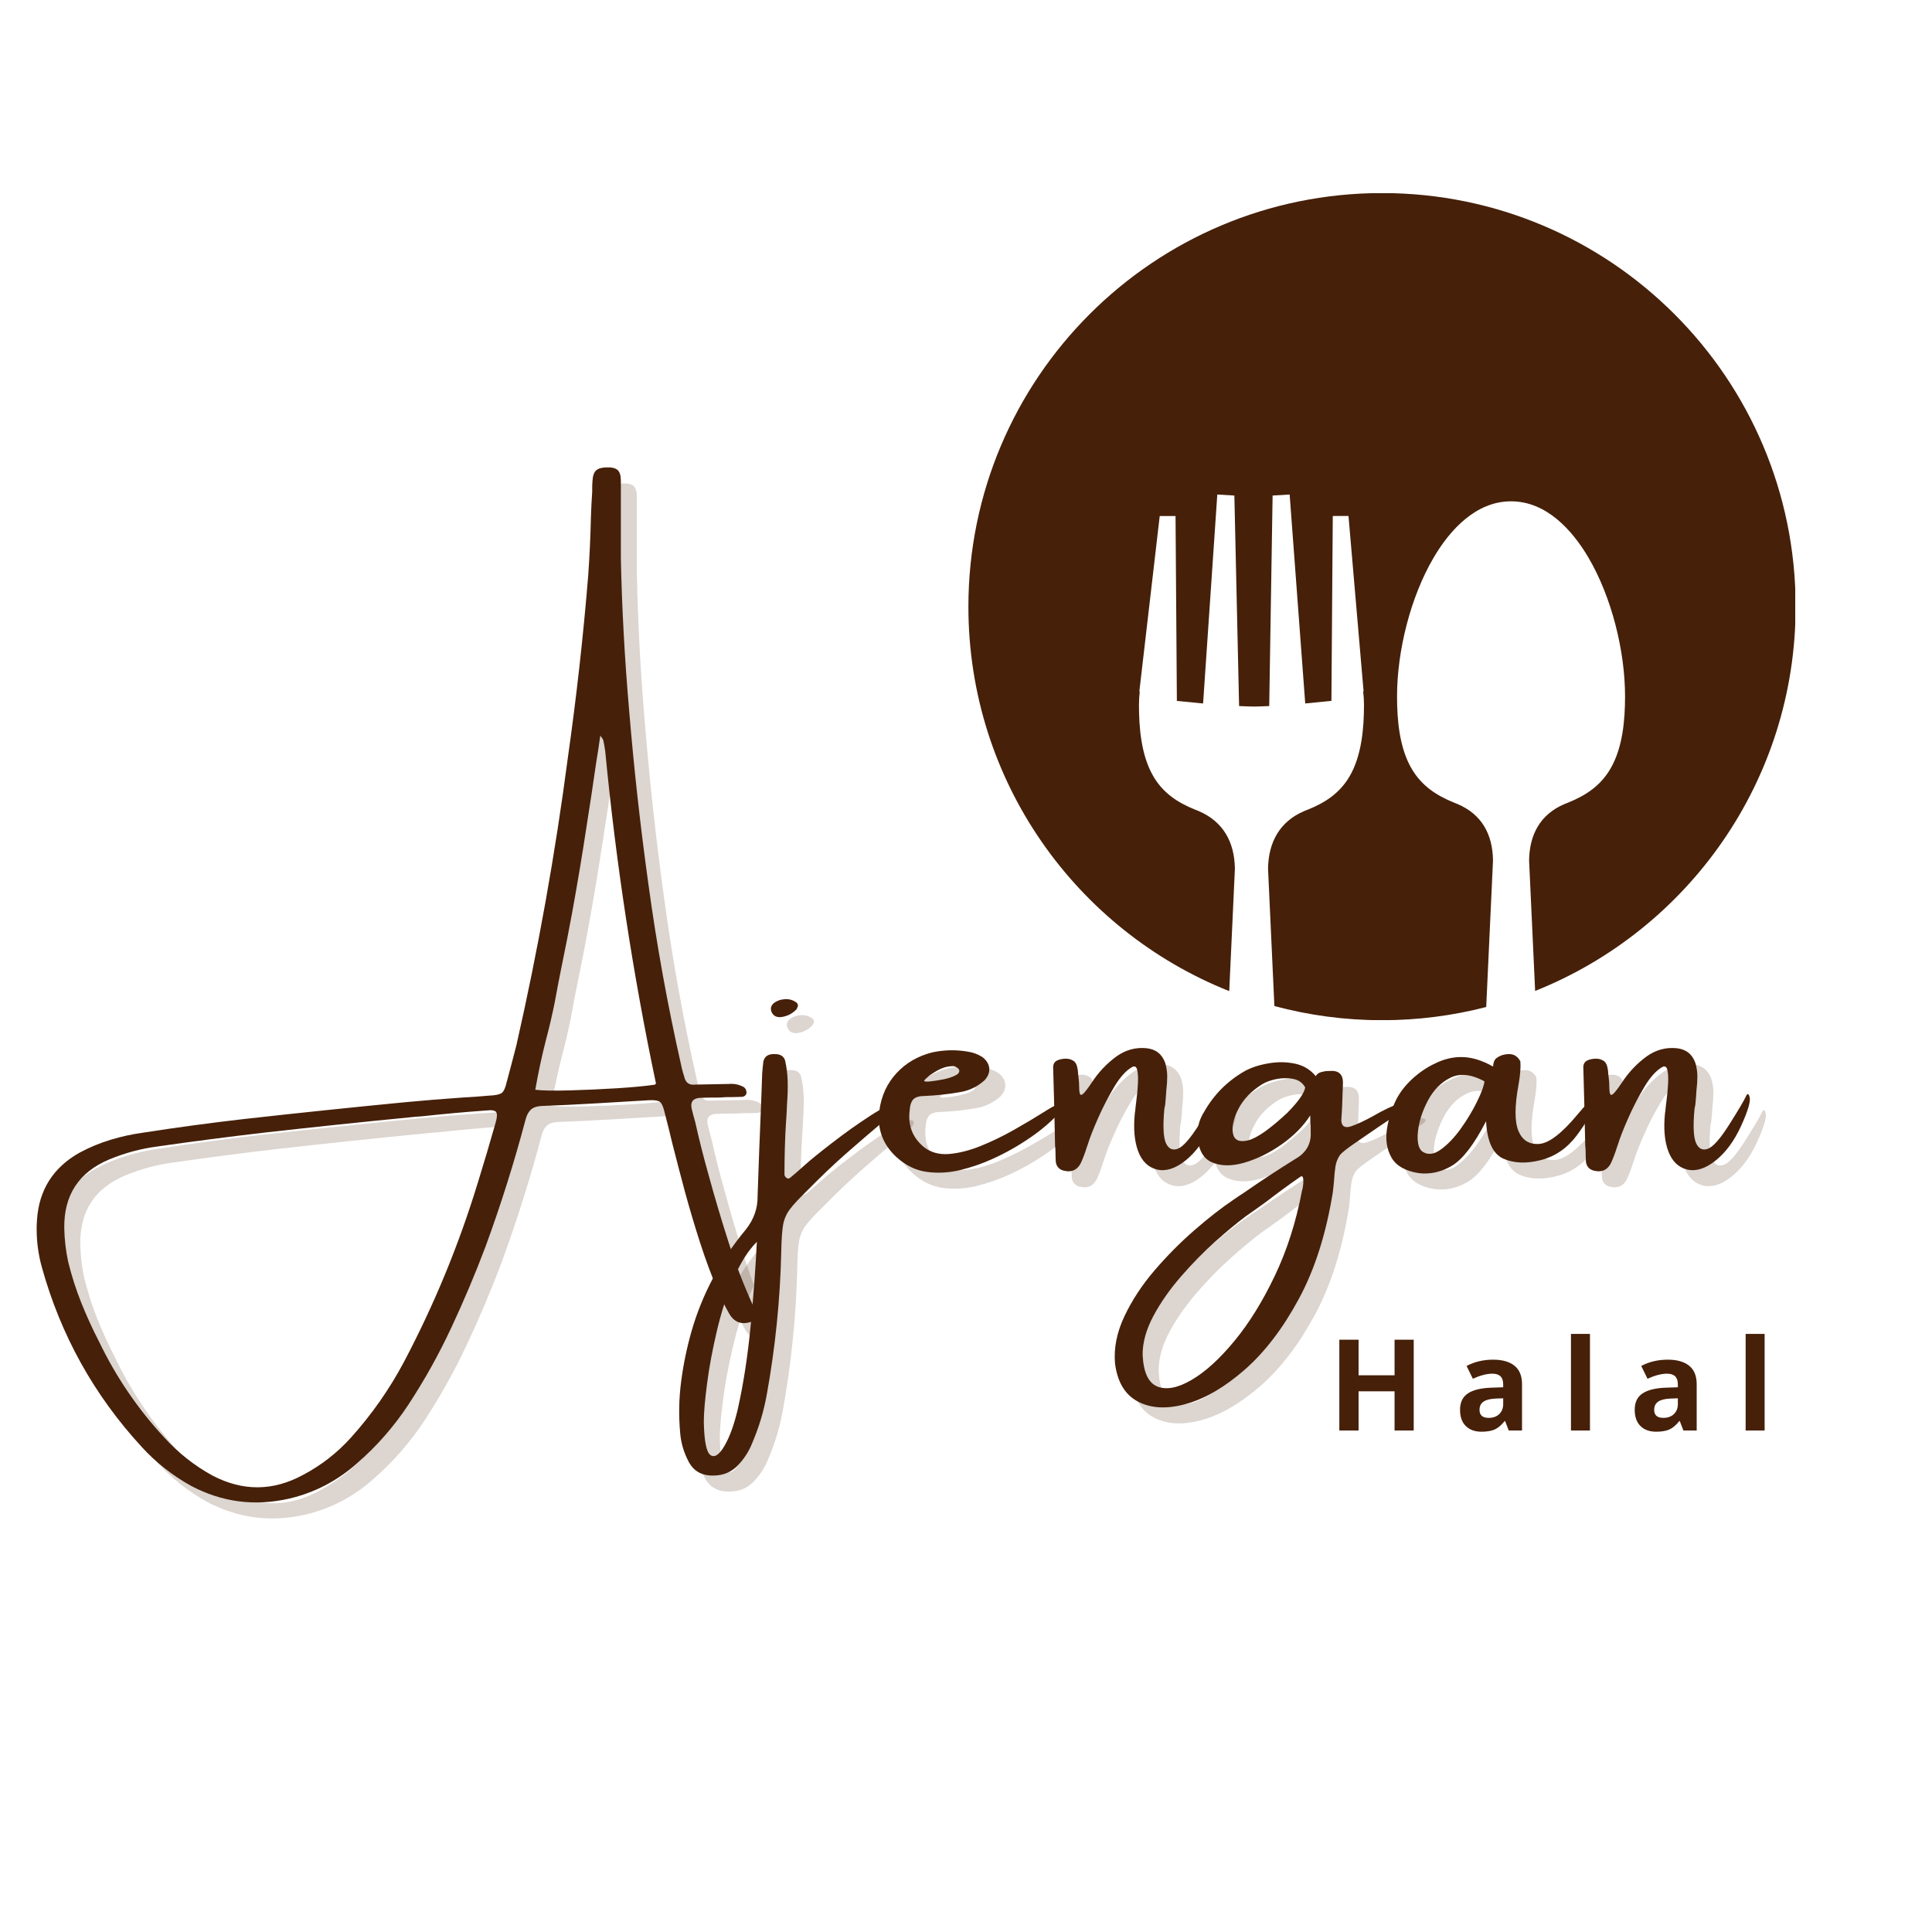 <svg xmlns="http://www.w3.org/2000/svg" xmlns:xlink="http://www.w3.org/1999/xlink" width="500" zoomAndPan="magnify" viewBox="0 0 375 375" height="500" preserveAspectRatio="xMidYMid meet" version="1.0"><defs><g/><clipPath id="5bcb3411e1"><path d="M 187.957 37.5 L 348.457 37.5 L 348.457 198 L 187.957 198 Z M 187.957 37.5 " clip-rule="nonzero"/></clipPath></defs><g clip-path="url(#5bcb3411e1)"><path fill="#462009" d="M 268.258 37.473 C 312.594 37.473 348.531 73.414 348.531 117.746 C 348.531 151.582 327.598 180.523 297.969 192.34 L 296.797 167.043 L 296.797 166.996 C 296.863 161.992 298.977 158.051 303.664 156.07 L 304.266 155.828 L 304.297 155.816 L 304.395 155.777 C 307.844 154.383 310.656 152.5 312.566 149.242 C 314.961 145.184 315.422 139.777 315.422 135.176 C 315.422 126.332 312.816 115.887 308.32 108.238 C 305.129 102.805 300.094 97.305 293.293 97.305 C 286.496 97.305 281.457 102.805 278.266 108.238 C 273.773 115.887 271.164 126.332 271.164 135.176 C 271.164 139.785 271.629 145.191 274.02 149.242 C 275.953 152.523 278.797 154.41 282.266 155.805 C 282.363 155.844 282.457 155.887 282.555 155.926 L 282.582 155.926 L 282.883 156.055 C 287.586 158.031 289.727 161.93 289.789 166.996 L 289.789 167.043 L 288.473 195.457 C 282.012 197.133 275.238 198.023 268.258 198.023 C 261.027 198.023 254.027 197.062 247.359 195.273 L 246.129 168.672 L 246.129 168.613 C 246.195 163.488 248.383 159.445 253.18 157.414 L 253.793 157.172 L 253.816 157.164 L 253.836 157.156 L 253.906 157.129 C 257.293 155.758 260.055 153.914 261.938 150.715 C 264.297 146.711 264.75 141.344 264.75 136.801 C 264.75 136.359 264.73 135.918 264.707 135.477 C 264.688 135.227 264.668 134.973 264.637 134.727 L 264.594 134.355 L 264.664 134.102 L 261.742 100.148 L 258.691 100.156 L 258.426 136.039 L 253.344 136.543 L 250.32 95.984 L 247.012 96.184 L 246.355 137.043 L 244.555 137.117 C 244.18 137.133 243.801 137.141 243.43 137.141 C 243.055 137.141 242.672 137.133 242.297 137.117 L 240.508 137.043 L 239.59 96.184 L 236.277 95.988 L 233.52 136.547 L 228.43 136.043 L 228.172 100.156 L 225.102 100.156 L 221.156 134.117 L 221.223 134.359 L 221.18 134.719 C 221.152 134.973 221.133 135.227 221.113 135.477 C 221.09 135.918 221.07 136.359 221.07 136.801 C 221.07 141.344 221.523 146.711 223.883 150.715 C 225.781 153.941 228.574 155.785 231.984 157.156 C 232.062 157.188 232.145 157.219 232.219 157.25 L 232.246 157.25 L 232.602 157.402 C 237.41 159.43 239.621 163.426 239.691 168.613 L 239.691 168.672 L 238.594 192.375 C 208.93 180.586 187.965 151.617 187.965 117.754 C 187.984 73.41 223.922 37.473 268.258 37.473 " fill-opacity="1" fill-rule="evenodd"/></g><g fill="#462009" fill-opacity="0.188"><g transform="translate(10.222, 234.533)"><g><path d="M 139.297 22.516 C 139.504 22.922 139.629 23.352 139.672 23.812 C 139.766 24.457 139.488 24.879 138.844 25.078 C 136.875 25.797 135.391 25.27 134.391 23.5 C 133.68 22.25 133.023 20.945 132.422 19.594 C 131.055 16.363 129.832 13.07 128.75 9.719 C 127.676 6.375 126.68 3.02 125.766 -0.344 C 124.973 -3.312 124.195 -6.285 123.438 -9.266 C 122.938 -11.367 122.41 -13.484 121.859 -15.609 C 121.609 -16.66 121.305 -17.312 120.953 -17.562 C 120.598 -17.82 119.895 -17.926 118.844 -17.875 C 115.406 -17.676 111.984 -17.473 108.578 -17.266 C 104.984 -17.055 101.406 -16.883 97.844 -16.75 C 96.945 -16.676 96.281 -16.414 95.844 -15.969 C 95.414 -15.531 95.098 -14.91 94.891 -14.109 C 92.691 -5.797 90.102 2.414 87.125 10.531 C 85.113 15.863 82.898 21.109 80.484 26.266 C 78.078 31.43 75.305 36.406 72.172 41.188 C 69.359 45.457 66.016 49.273 62.141 52.641 C 58.305 56.023 53.953 58.289 49.078 59.438 C 42.367 60.988 35.992 60.164 29.953 56.969 C 26.336 54.957 23.148 52.441 20.391 49.422 C 11.117 39.348 4.656 27.711 1 14.516 C 0.332 12.109 0 9.648 0 7.141 L 0 6.969 C 0 6.469 0.02 5.941 0.062 5.391 C 0.438 -0.441 3.188 -4.801 8.312 -7.688 C 10.27 -8.738 12.289 -9.578 14.375 -10.203 C 16.457 -10.836 18.586 -11.301 20.766 -11.594 C 27.266 -12.602 33.785 -13.484 40.328 -14.234 C 50.734 -15.398 61.176 -16.488 71.656 -17.5 C 75.312 -17.844 78.957 -18.141 82.594 -18.391 C 84.363 -18.484 86.102 -18.609 87.812 -18.766 C 89.008 -18.816 89.812 -18.977 90.219 -19.25 C 90.633 -19.52 90.969 -20.219 91.219 -21.344 C 91.852 -23.695 92.484 -26.086 93.109 -28.516 C 97.316 -47.023 100.656 -65.691 103.125 -84.516 C 104.789 -96.254 106.102 -108.016 107.062 -119.797 C 107.32 -123.504 107.492 -127.223 107.578 -130.953 C 107.629 -132.617 107.711 -134.281 107.828 -135.938 C 107.828 -136.188 107.828 -136.438 107.828 -136.688 C 107.828 -137.188 107.848 -137.664 107.891 -138.125 C 107.941 -139.082 108.176 -139.75 108.594 -140.125 C 109.02 -140.508 109.711 -140.703 110.672 -140.703 C 111.629 -140.742 112.32 -140.578 112.75 -140.203 C 113.176 -139.828 113.391 -139.133 113.391 -138.125 C 113.391 -134.758 113.391 -131.297 113.391 -127.734 C 113.391 -126.223 113.391 -124.676 113.391 -123.094 C 113.586 -113.488 114.125 -103.629 115 -93.516 C 115.938 -82.191 117.191 -70.891 118.766 -59.609 C 120.367 -47.891 122.473 -36.27 125.078 -24.75 C 125.191 -24.195 125.32 -23.664 125.469 -23.156 C 125.582 -22.844 125.68 -22.516 125.766 -22.172 C 126.066 -21.211 126.723 -20.789 127.734 -20.906 C 129.898 -20.945 132.094 -20.988 134.312 -21.031 C 135.363 -21.125 136.348 -20.922 137.266 -20.422 C 137.609 -20.172 137.781 -19.789 137.781 -19.281 C 137.738 -19.031 137.625 -18.844 137.438 -18.719 C 137.258 -18.594 137.078 -18.531 136.891 -18.531 C 135.816 -18.488 134.727 -18.469 133.625 -18.469 C 133.125 -18.414 132.625 -18.391 132.125 -18.391 C 131.82 -18.391 131.547 -18.391 131.297 -18.391 C 130.379 -18.391 129.5 -18.367 128.656 -18.328 C 127.352 -18.211 126.848 -17.504 127.141 -16.203 C 127.348 -15.348 127.578 -14.488 127.828 -13.625 C 128.586 -10.219 129.438 -6.852 130.375 -3.531 C 131.582 0.906 132.891 5.312 134.297 9.688 C 135.703 14.07 137.367 18.348 139.297 22.516 Z M 89.094 -13.562 C 89.383 -14.562 89.414 -15.227 89.188 -15.562 C 88.957 -15.895 88.344 -16.004 87.344 -15.891 C 83.125 -15.586 78.926 -15.207 74.75 -14.75 C 73.945 -14.707 73.145 -14.641 72.344 -14.547 C 62.957 -13.629 53.586 -12.645 44.234 -11.594 C 37.305 -10.789 30.363 -9.891 23.406 -8.891 C 20.227 -8.473 17.129 -7.641 14.109 -6.391 C 8.18 -3.91 5.266 0.539 5.359 6.969 C 5.398 9.133 5.648 11.297 6.109 13.453 C 6.773 16.172 7.617 18.816 8.641 21.391 C 9.672 23.961 10.816 26.473 12.078 28.922 C 15.398 35.836 19.656 42.086 24.844 47.672 C 27.562 50.641 30.648 53.07 34.109 54.969 C 40.016 58.062 45.883 58.02 51.719 54.844 C 55.238 52.988 58.336 50.57 61.016 47.594 C 65.047 43.113 68.469 38.227 71.281 32.938 C 77.156 21.82 81.938 10.223 85.625 -1.859 C 86.832 -5.742 87.988 -9.645 89.094 -13.562 Z M 120.047 -20.906 C 120.086 -20.945 120.109 -20.988 120.109 -21.031 C 120.148 -21.082 120.188 -21.133 120.219 -21.188 C 120.258 -21.25 120.242 -21.281 120.172 -21.281 C 115.711 -42.508 112.441 -63.945 110.359 -85.594 C 110.266 -86.301 110.141 -87.008 109.984 -87.719 C 109.941 -87.852 109.852 -88.023 109.719 -88.234 C 109.602 -88.316 109.5 -88.461 109.406 -88.672 C 109.156 -86.867 108.879 -85.062 108.578 -83.25 C 108.004 -79.227 107.398 -75.223 106.766 -71.234 C 105.891 -65.453 104.926 -59.691 103.875 -53.953 C 103.281 -50.723 102.648 -47.504 101.984 -44.297 C 101.484 -41.828 101.004 -39.336 100.547 -36.828 C 100.047 -34.348 99.473 -31.898 98.828 -29.484 C 98.023 -26.328 97.344 -23.133 96.781 -19.906 C 98.102 -19.738 100.297 -19.695 103.359 -19.781 C 106.43 -19.863 109.562 -20.004 112.75 -20.203 C 115.938 -20.41 118.367 -20.645 120.047 -20.906 Z M 120.047 -20.906 "/></g></g></g><g fill="#462009" fill-opacity="0.188"><g transform="translate(150.904, 234.533)"><g><path d="M 3.844 -34.016 C 3 -33.922 2.395 -34.203 2.031 -34.859 C 1.688 -35.547 1.785 -36.145 2.328 -36.656 C 2.953 -37.156 3.676 -37.43 4.5 -37.484 C 5.32 -37.547 6.062 -37.348 6.719 -36.891 C 6.863 -36.797 6.969 -36.672 7.031 -36.516 C 7.031 -36.422 7.055 -36.316 7.109 -36.203 C 7.055 -36.16 7.031 -36.094 7.031 -36 C 6.969 -35.844 6.891 -35.68 6.797 -35.516 C 5.992 -34.672 5.008 -34.172 3.844 -34.016 Z M 26.047 -17.125 C 26.391 -16.969 26.516 -16.738 26.422 -16.438 C 26.328 -16.133 26.156 -15.883 25.906 -15.688 C 25.156 -15.02 24.426 -14.391 23.719 -13.797 C 21.195 -11.672 18.738 -9.555 16.344 -7.453 C 13.957 -5.348 11.531 -3.035 9.062 -0.516 C 7.383 1.109 6.195 2.383 5.5 3.312 C 4.812 4.238 4.375 5.266 4.188 6.391 C 4 7.523 3.883 9.227 3.844 11.5 C 3.633 20.852 2.688 30.164 1 39.438 C 0.426 42.562 -0.488 45.602 -1.75 48.562 C -2.395 50.227 -3.344 51.711 -4.594 53.016 C -5.812 54.273 -7.32 54.926 -9.125 54.969 C -11.438 55.082 -13.098 54.203 -14.109 52.328 C -15.066 50.523 -15.625 48.641 -15.781 46.672 C -16.082 43.348 -16.02 40.051 -15.594 36.781 C -15.176 33.508 -14.508 30.266 -13.594 27.047 C -11.531 19.816 -8.004 13.203 -3.016 7.203 C -1.461 5.234 -0.707 3.07 -0.75 0.719 C -0.551 -5.32 -0.32 -11.336 -0.062 -17.328 C 0.02 -19.254 0.086 -21.164 0.141 -23.062 C 0.203 -23.883 0.281 -24.672 0.375 -25.422 C 0.625 -26.43 1.379 -26.898 2.641 -26.828 C 3.691 -26.828 4.344 -26.406 4.594 -25.562 C 4.895 -24.219 5.062 -22.852 5.094 -21.469 C 5.125 -20.082 5.082 -18.68 4.969 -17.266 C 4.926 -16.004 4.859 -14.77 4.766 -13.562 C 4.566 -10.488 4.469 -7.113 4.469 -3.438 C 4.469 -3.289 4.531 -3.145 4.656 -3 C 4.781 -2.852 4.914 -2.75 5.062 -2.688 C 5.207 -2.633 5.383 -2.688 5.594 -2.844 C 5.938 -3.145 6.289 -3.441 6.656 -3.734 C 7.25 -4.242 7.844 -4.77 8.438 -5.312 C 9.445 -6.227 11.188 -7.641 13.656 -9.547 C 16.125 -11.461 18.578 -13.211 21.016 -14.797 C 23.453 -16.391 25.129 -17.164 26.047 -17.125 Z M -4.594 42.078 C -3.5 37.203 -2.672 31.844 -2.109 26 C -1.547 20.156 -1.141 14.691 -0.891 9.609 C -2.609 11.328 -4.125 13.742 -5.438 16.859 C -6.75 19.984 -7.828 23.359 -8.672 26.984 C -9.523 30.609 -10.156 34.004 -10.562 37.172 C -10.977 40.348 -11.188 42.816 -11.188 44.578 C -11.113 48.348 -10.676 50.492 -9.875 51.016 C -9.082 51.547 -8.18 50.941 -7.172 49.203 C -6.16 47.473 -5.301 45.098 -4.594 42.078 Z M -4.594 42.078 "/></g></g></g><g fill="#462009" fill-opacity="0.188"><g transform="translate(174.305, 234.533)"><g><path d="M 33.078 -16.578 C 33.586 -16.867 34.082 -17.094 34.562 -17.25 C 35.039 -17.414 35.352 -17.406 35.5 -17.219 C 35.645 -17.039 35.445 -16.629 34.906 -15.984 C 33.188 -14.023 31.129 -12.227 28.734 -10.594 C 26.348 -8.957 23.895 -7.578 21.375 -6.453 C 19.406 -5.555 17.328 -4.844 15.141 -4.312 C 12.961 -3.789 10.801 -3.676 8.656 -3.969 C 6.52 -4.27 4.57 -5.223 2.812 -6.828 C 0.133 -9.297 -0.973 -12.316 -0.516 -15.891 C -0.129 -18.723 0.973 -21.129 2.797 -23.109 C 4.617 -25.086 6.91 -26.43 9.672 -27.141 C 11.984 -27.648 14.297 -27.707 16.609 -27.312 C 17.66 -27.156 18.617 -26.801 19.484 -26.25 C 20.285 -25.633 20.727 -24.914 20.812 -24.094 C 20.895 -23.27 20.582 -22.477 19.875 -21.719 C 18.406 -20.414 16.711 -19.641 14.797 -19.391 C 12.641 -19.023 10.477 -18.797 8.312 -18.703 C 7.25 -18.703 6.504 -18.484 6.078 -18.047 C 5.66 -17.617 5.422 -16.875 5.359 -15.812 C 5.016 -12.957 5.926 -10.625 8.094 -8.812 C 9.445 -7.738 11.086 -7.281 13.016 -7.438 C 14.953 -7.602 17.004 -8.125 19.172 -9 C 21.348 -9.883 23.477 -10.914 25.562 -12.094 C 27.645 -13.27 29.52 -14.383 31.188 -15.438 C 31.906 -15.895 32.535 -16.273 33.078 -16.578 Z M 9.234 -22.688 C 9.234 -22.633 9.195 -22.609 9.125 -22.609 C 9.031 -22.523 8.91 -22.414 8.766 -22.281 C 8.617 -22.156 8.484 -22.031 8.359 -21.906 C 8.234 -21.781 8.172 -21.695 8.172 -21.656 C 8.211 -21.488 8.617 -21.445 9.391 -21.531 C 10.172 -21.613 11.031 -21.75 11.969 -21.938 C 12.914 -22.133 13.703 -22.398 14.328 -22.734 C 14.953 -23.066 15.141 -23.461 14.891 -23.922 C 14.773 -24.055 14.629 -24.176 14.453 -24.281 C 14.285 -24.383 14.098 -24.457 13.891 -24.5 C 12.984 -24.5 12.148 -24.32 11.391 -23.969 C 10.641 -23.613 9.922 -23.188 9.234 -22.688 Z M 9.234 -22.688 "/></g></g></g><g fill="#462009" fill-opacity="0.188"><g transform="translate(207.52, 234.533)"><g><path d="M 28.375 -13.219 C 30.133 -16.008 31.18 -17.781 31.516 -18.531 C 31.848 -19.281 32.109 -19.242 32.297 -18.422 C 32.492 -17.598 31.93 -15.738 30.609 -12.844 C 29.285 -9.957 27.641 -7.727 25.672 -6.156 C 23.703 -4.594 21.863 -4.016 20.156 -4.422 C 18.457 -4.836 17.238 -6.02 16.5 -7.969 C 15.77 -9.926 15.555 -12.395 15.859 -15.375 C 15.859 -15.414 15.879 -15.539 15.922 -15.75 C 15.961 -16.25 16.047 -16.988 16.172 -17.969 C 16.305 -18.957 16.398 -19.977 16.453 -21.031 C 16.516 -22.082 16.477 -22.953 16.344 -23.641 C 16.219 -24.328 15.906 -24.566 15.406 -24.359 C 14.195 -23.703 13.016 -22.406 11.859 -20.469 C 10.703 -18.539 9.656 -16.516 8.719 -14.391 C 7.781 -12.273 7.113 -10.566 6.719 -9.266 C 6.562 -8.848 6.414 -8.414 6.281 -7.969 C 6.07 -7.363 5.844 -6.766 5.594 -6.172 C 4.926 -4.461 3.77 -3.801 2.125 -4.188 C 1.207 -4.395 0.672 -4.957 0.516 -5.875 C 0.473 -6.582 0.453 -7.254 0.453 -7.891 C 0.453 -8.305 0.426 -8.688 0.375 -9.031 C 0.281 -14.102 0.156 -19.211 0 -24.359 C 0.039 -24.953 0.301 -25.363 0.781 -25.594 C 1.27 -25.82 1.844 -25.938 2.5 -25.938 C 3.008 -25.938 3.484 -25.801 3.922 -25.531 C 4.367 -25.258 4.648 -24.688 4.766 -23.812 C 4.816 -23.52 4.844 -23.223 4.844 -22.922 C 4.883 -22.766 4.906 -22.617 4.906 -22.484 C 5 -21.766 5.047 -21.156 5.047 -20.656 C 5.047 -19.906 5.098 -19.391 5.203 -19.109 C 5.305 -18.836 5.52 -18.848 5.844 -19.141 C 6.176 -19.441 6.723 -20.156 7.484 -21.281 C 8.785 -23.289 10.395 -24.992 12.312 -26.391 C 14.082 -27.648 16.02 -28.176 18.125 -27.969 C 19.926 -27.781 21.133 -26.832 21.75 -25.125 C 22.008 -24.25 22.141 -23.367 22.141 -22.484 C 22.141 -21.609 22.082 -20.723 21.969 -19.828 C 21.914 -18.922 21.844 -17.984 21.75 -17.016 C 21.688 -16.723 21.629 -16.426 21.578 -16.125 C 21.285 -12.852 21.391 -10.66 21.891 -9.547 C 22.398 -8.441 23.164 -8.078 24.188 -8.453 C 25.219 -8.836 26.613 -10.426 28.375 -13.219 Z M 28.375 -13.219 "/></g></g></g><g fill="#462009" fill-opacity="0.188"><g transform="translate(237.715, 234.533)"><g><path d="M 37.297 -17.328 C 37.754 -17.441 38.145 -17.484 38.469 -17.453 C 38.789 -17.422 38.969 -17.305 39 -17.109 C 39.031 -16.91 38.738 -16.609 38.125 -16.203 C 37.875 -16.055 37.578 -15.859 37.234 -15.609 C 36.023 -14.742 34.617 -13.785 33.016 -12.734 C 31.297 -11.566 29.734 -10.492 28.328 -9.516 C 26.922 -8.547 25.988 -7.812 25.531 -7.312 C 25.031 -6.602 24.719 -5.828 24.594 -4.984 C 24.469 -4.148 24.379 -3.254 24.328 -2.297 C 24.266 -1.547 24.188 -0.789 24.094 -0.031 C 22.789 8.062 20.586 14.973 17.484 20.703 C 14.379 26.441 10.891 31.008 7.016 34.406 C 3.141 37.801 -0.645 40.02 -4.344 41.062 C -8.039 42.102 -11.156 41.961 -13.688 40.641 C -16.227 39.328 -17.727 36.844 -18.188 33.188 C -18.438 30.207 -17.828 27.164 -16.359 24.062 C -14.898 20.969 -12.953 18 -10.516 15.156 C -8.078 12.32 -5.5 9.723 -2.781 7.359 C -0.062 4.992 2.453 3.031 4.766 1.469 C 5.41 1.02 6.086 0.566 6.797 0.109 C 10.066 -2.16 13.395 -4.348 16.781 -6.453 C 18.926 -7.66 19.93 -9.422 19.797 -11.734 C 19.797 -11.984 19.797 -12.336 19.797 -12.797 C 19.734 -13.461 19.703 -14.172 19.703 -14.922 C 18.391 -12.867 16.551 -11.004 14.188 -9.328 C 11.82 -7.66 9.395 -6.469 6.906 -5.75 C 4.426 -5.031 2.305 -5.066 0.547 -5.859 C -1.211 -6.66 -2.129 -8.531 -2.203 -11.469 C -2.129 -12.977 -1.691 -14.359 -0.891 -15.609 C 1.004 -18.973 3.645 -21.617 7.031 -23.547 C 8.289 -24.234 9.812 -24.727 11.594 -25.031 C 13.383 -25.344 15.109 -25.32 16.766 -24.969 C 18.422 -24.613 19.754 -23.805 20.766 -22.547 C 21.016 -22.953 21.379 -23.219 21.859 -23.344 C 22.336 -23.477 22.785 -23.547 23.203 -23.547 C 23.285 -23.547 23.352 -23.547 23.406 -23.547 C 25.281 -23.723 26.16 -22.863 26.047 -20.969 C 26.004 -19.594 25.957 -18.234 25.906 -16.891 C 25.863 -15.879 25.805 -14.895 25.734 -13.938 C 25.805 -12.789 26.441 -12.414 27.641 -12.812 C 28.836 -13.219 30.297 -13.898 32.016 -14.859 C 33.984 -16.004 35.742 -16.828 37.297 -17.328 Z M 15.266 -15.438 C 17.367 -17.57 18.523 -19.207 18.734 -20.344 C 18.234 -21.258 17.453 -21.816 16.391 -22.016 C 15.328 -22.211 14.242 -22.203 13.141 -21.984 C 12.047 -21.766 11.117 -21.426 10.359 -20.969 C 8.273 -19.664 6.75 -18.082 5.781 -16.219 C 4.812 -14.352 4.453 -12.758 4.703 -11.438 C 4.953 -10.125 5.926 -9.672 7.625 -10.078 C 9.332 -10.492 11.879 -12.281 15.266 -15.438 Z M 18.125 -0.406 C 18.125 -0.477 18.145 -0.535 18.188 -0.578 C 18.258 -0.879 18.316 -1.258 18.359 -1.719 C 18.398 -2.176 18.379 -2.551 18.297 -2.844 C 18.223 -3.145 18.035 -3.191 17.734 -2.984 C 15.629 -1.523 13.426 0.086 11.125 1.859 C 9.75 2.859 8.453 3.781 7.234 4.625 C 5.547 5.883 3.566 7.52 1.297 9.531 C -0.961 11.551 -3.176 13.805 -5.344 16.297 C -7.52 18.797 -9.312 21.352 -10.719 23.969 C -12.125 26.594 -12.828 29.102 -12.828 31.5 C -12.672 34.938 -11.711 37.004 -9.953 37.703 C -8.191 38.398 -5.977 37.969 -3.312 36.406 C -0.645 34.852 2.117 32.336 4.984 28.859 C 7.859 25.379 10.477 21.148 12.844 16.172 C 15.219 11.203 16.977 5.676 18.125 -0.406 Z M 18.125 -0.406 "/></g></g></g><g fill="#462009" fill-opacity="0.188"><g transform="translate(274.052, 234.533)"><g><path d="M 38.828 -17.625 C 38.203 -15.707 36.957 -13.508 35.094 -11.031 C 33.227 -8.551 30.898 -6.957 28.109 -6.25 C 25.316 -5.539 22.898 -5.633 20.859 -6.531 C 18.828 -7.438 17.707 -9.859 17.5 -13.797 C 15.188 -9.305 12.984 -6.43 10.891 -5.172 C 8.797 -3.922 6.617 -3.441 4.359 -3.734 C 1.797 -4.148 0.062 -5.145 -0.844 -6.719 C -1.75 -8.301 -2.051 -10.129 -1.75 -12.203 C -1.445 -14.273 -0.816 -16.258 0.141 -18.156 C 0.891 -19.57 1.93 -20.883 3.266 -22.094 C 4.609 -23.312 6.016 -24.266 7.484 -24.953 C 9.285 -25.867 11.102 -26.301 12.938 -26.25 C 14.77 -26.207 16.727 -25.602 18.812 -24.438 C 18.852 -24.383 18.875 -24.43 18.875 -24.578 C 18.875 -24.773 18.926 -25.031 19.031 -25.344 C 19.133 -25.656 19.312 -25.898 19.562 -26.078 C 20.25 -26.578 21.062 -26.828 22 -26.828 C 22.938 -26.828 23.656 -26.359 24.156 -25.422 C 24.25 -24.211 24.125 -22.672 23.781 -20.797 C 23.031 -16.68 23.031 -13.719 23.781 -11.906 C 24.539 -10.102 25.875 -9.266 27.781 -9.391 C 29.688 -9.516 32.16 -11.398 35.203 -15.047 C 38.242 -18.691 39.453 -19.551 38.828 -17.625 Z M 5.047 -7.969 C 6.098 -7.207 7.301 -7.305 8.656 -8.266 C 10.02 -9.234 11.332 -10.598 12.594 -12.359 C 13.852 -14.117 14.91 -15.879 15.766 -17.641 C 16.629 -19.398 17.102 -20.703 17.188 -21.547 C 14.625 -22.922 12.426 -23.156 10.594 -22.25 C 8.77 -21.352 7.312 -19.879 6.219 -17.828 C 5.133 -15.773 4.488 -13.781 4.281 -11.844 C 4.082 -9.914 4.336 -8.625 5.047 -7.969 Z M 5.047 -7.969 "/></g></g></g><g fill="#462009" fill-opacity="0.188"><g transform="translate(310.423, 234.533)"><g><path d="M 28.375 -13.219 C 30.133 -16.008 31.18 -17.781 31.516 -18.531 C 31.848 -19.281 32.109 -19.242 32.297 -18.422 C 32.492 -17.598 31.93 -15.738 30.609 -12.844 C 29.285 -9.957 27.641 -7.727 25.672 -6.156 C 23.703 -4.594 21.863 -4.016 20.156 -4.422 C 18.457 -4.836 17.238 -6.02 16.5 -7.969 C 15.77 -9.926 15.555 -12.395 15.859 -15.375 C 15.859 -15.414 15.879 -15.539 15.922 -15.75 C 15.961 -16.25 16.047 -16.988 16.172 -17.969 C 16.305 -18.957 16.398 -19.977 16.453 -21.031 C 16.516 -22.082 16.477 -22.953 16.344 -23.641 C 16.219 -24.328 15.906 -24.566 15.406 -24.359 C 14.195 -23.703 13.016 -22.406 11.859 -20.469 C 10.703 -18.539 9.656 -16.516 8.719 -14.391 C 7.781 -12.273 7.113 -10.566 6.719 -9.266 C 6.562 -8.848 6.414 -8.414 6.281 -7.969 C 6.07 -7.363 5.844 -6.766 5.594 -6.172 C 4.926 -4.461 3.77 -3.801 2.125 -4.188 C 1.207 -4.395 0.672 -4.957 0.516 -5.875 C 0.473 -6.582 0.453 -7.254 0.453 -7.891 C 0.453 -8.305 0.426 -8.688 0.375 -9.031 C 0.281 -14.102 0.156 -19.211 0 -24.359 C 0.039 -24.953 0.301 -25.363 0.781 -25.594 C 1.27 -25.82 1.844 -25.938 2.5 -25.938 C 3.008 -25.938 3.484 -25.801 3.922 -25.531 C 4.367 -25.258 4.648 -24.688 4.766 -23.812 C 4.816 -23.52 4.844 -23.223 4.844 -22.922 C 4.883 -22.766 4.906 -22.617 4.906 -22.484 C 5 -21.766 5.047 -21.156 5.047 -20.656 C 5.047 -19.906 5.098 -19.391 5.203 -19.109 C 5.305 -18.836 5.52 -18.848 5.844 -19.141 C 6.176 -19.441 6.723 -20.156 7.484 -21.281 C 8.785 -23.289 10.395 -24.992 12.312 -26.391 C 14.082 -27.648 16.02 -28.176 18.125 -27.969 C 19.926 -27.781 21.133 -26.832 21.75 -25.125 C 22.008 -24.25 22.141 -23.367 22.141 -22.484 C 22.141 -21.609 22.082 -20.723 21.969 -19.828 C 21.914 -18.922 21.844 -17.984 21.75 -17.016 C 21.688 -16.723 21.629 -16.426 21.578 -16.125 C 21.285 -12.852 21.391 -10.66 21.891 -9.547 C 22.398 -8.441 23.164 -8.078 24.188 -8.453 C 25.219 -8.836 26.613 -10.426 28.375 -13.219 Z M 28.375 -13.219 "/></g></g></g><g fill="#462009" fill-opacity="1"><g transform="translate(7.117, 231.427)"><g><path d="M 139.297 22.516 C 139.504 22.922 139.629 23.352 139.672 23.812 C 139.766 24.457 139.488 24.879 138.844 25.078 C 136.875 25.797 135.391 25.27 134.391 23.5 C 133.68 22.25 133.023 20.945 132.422 19.594 C 131.055 16.363 129.832 13.07 128.75 9.719 C 127.676 6.375 126.68 3.02 125.766 -0.344 C 124.973 -3.312 124.195 -6.285 123.438 -9.266 C 122.938 -11.367 122.41 -13.484 121.859 -15.609 C 121.609 -16.66 121.305 -17.312 120.953 -17.562 C 120.598 -17.82 119.895 -17.926 118.844 -17.875 C 115.406 -17.676 111.984 -17.473 108.578 -17.266 C 104.984 -17.055 101.406 -16.883 97.844 -16.75 C 96.945 -16.676 96.281 -16.414 95.844 -15.969 C 95.414 -15.531 95.098 -14.91 94.891 -14.109 C 92.691 -5.797 90.102 2.414 87.125 10.531 C 85.113 15.863 82.898 21.109 80.484 26.266 C 78.078 31.43 75.305 36.406 72.172 41.188 C 69.359 45.457 66.016 49.273 62.141 52.641 C 58.305 56.023 53.953 58.289 49.078 59.438 C 42.367 60.988 35.992 60.164 29.953 56.969 C 26.336 54.957 23.148 52.441 20.391 49.422 C 11.117 39.348 4.656 27.711 1 14.516 C 0.332 12.109 0 9.648 0 7.141 L 0 6.969 C 0 6.469 0.02 5.941 0.062 5.391 C 0.438 -0.441 3.188 -4.801 8.312 -7.688 C 10.27 -8.738 12.289 -9.578 14.375 -10.203 C 16.457 -10.836 18.586 -11.301 20.766 -11.594 C 27.266 -12.602 33.785 -13.484 40.328 -14.234 C 50.734 -15.398 61.176 -16.488 71.656 -17.5 C 75.312 -17.844 78.957 -18.141 82.594 -18.391 C 84.363 -18.484 86.102 -18.609 87.812 -18.766 C 89.008 -18.816 89.812 -18.977 90.219 -19.25 C 90.633 -19.52 90.969 -20.219 91.219 -21.344 C 91.852 -23.695 92.484 -26.086 93.109 -28.516 C 97.316 -47.023 100.656 -65.691 103.125 -84.516 C 104.789 -96.254 106.102 -108.016 107.062 -119.797 C 107.32 -123.504 107.492 -127.223 107.578 -130.953 C 107.629 -132.617 107.711 -134.281 107.828 -135.938 C 107.828 -136.188 107.828 -136.438 107.828 -136.688 C 107.828 -137.188 107.848 -137.664 107.891 -138.125 C 107.941 -139.082 108.176 -139.75 108.594 -140.125 C 109.02 -140.508 109.711 -140.703 110.672 -140.703 C 111.629 -140.742 112.32 -140.578 112.75 -140.203 C 113.176 -139.828 113.391 -139.133 113.391 -138.125 C 113.391 -134.758 113.391 -131.297 113.391 -127.734 C 113.391 -126.223 113.391 -124.676 113.391 -123.094 C 113.586 -113.488 114.125 -103.629 115 -93.516 C 115.938 -82.191 117.191 -70.891 118.766 -59.609 C 120.367 -47.891 122.473 -36.27 125.078 -24.75 C 125.191 -24.195 125.32 -23.664 125.469 -23.156 C 125.582 -22.844 125.68 -22.516 125.766 -22.172 C 126.066 -21.211 126.723 -20.789 127.734 -20.906 C 129.898 -20.945 132.094 -20.988 134.312 -21.031 C 135.363 -21.125 136.348 -20.922 137.266 -20.422 C 137.609 -20.172 137.781 -19.789 137.781 -19.281 C 137.738 -19.031 137.625 -18.844 137.438 -18.719 C 137.258 -18.594 137.078 -18.531 136.891 -18.531 C 135.816 -18.488 134.727 -18.469 133.625 -18.469 C 133.125 -18.414 132.625 -18.391 132.125 -18.391 C 131.82 -18.391 131.547 -18.391 131.297 -18.391 C 130.379 -18.391 129.5 -18.367 128.656 -18.328 C 127.352 -18.211 126.848 -17.504 127.141 -16.203 C 127.348 -15.348 127.578 -14.488 127.828 -13.625 C 128.586 -10.219 129.438 -6.852 130.375 -3.531 C 131.582 0.906 132.891 5.312 134.297 9.688 C 135.703 14.07 137.367 18.348 139.297 22.516 Z M 89.094 -13.562 C 89.383 -14.562 89.414 -15.227 89.188 -15.562 C 88.957 -15.895 88.344 -16.004 87.344 -15.891 C 83.125 -15.586 78.926 -15.207 74.75 -14.75 C 73.945 -14.707 73.145 -14.641 72.344 -14.547 C 62.957 -13.629 53.586 -12.645 44.234 -11.594 C 37.305 -10.789 30.363 -9.891 23.406 -8.891 C 20.227 -8.473 17.129 -7.641 14.109 -6.391 C 8.18 -3.91 5.266 0.539 5.359 6.969 C 5.398 9.133 5.648 11.297 6.109 13.453 C 6.773 16.172 7.617 18.816 8.641 21.391 C 9.672 23.961 10.816 26.473 12.078 28.922 C 15.398 35.836 19.656 42.086 24.844 47.672 C 27.562 50.641 30.648 53.07 34.109 54.969 C 40.016 58.062 45.883 58.02 51.719 54.844 C 55.238 52.988 58.336 50.57 61.016 47.594 C 65.047 43.113 68.469 38.227 71.281 32.938 C 77.156 21.82 81.938 10.223 85.625 -1.859 C 86.832 -5.742 87.988 -9.645 89.094 -13.562 Z M 120.047 -20.906 C 120.086 -20.945 120.109 -20.988 120.109 -21.031 C 120.148 -21.082 120.188 -21.133 120.219 -21.188 C 120.258 -21.25 120.242 -21.281 120.172 -21.281 C 115.711 -42.508 112.441 -63.945 110.359 -85.594 C 110.266 -86.301 110.141 -87.008 109.984 -87.719 C 109.941 -87.852 109.852 -88.023 109.719 -88.234 C 109.602 -88.316 109.5 -88.461 109.406 -88.672 C 109.156 -86.867 108.879 -85.062 108.578 -83.25 C 108.004 -79.227 107.398 -75.223 106.766 -71.234 C 105.891 -65.453 104.926 -59.691 103.875 -53.953 C 103.281 -50.723 102.648 -47.504 101.984 -44.297 C 101.484 -41.828 101.004 -39.336 100.547 -36.828 C 100.047 -34.348 99.473 -31.898 98.828 -29.484 C 98.023 -26.328 97.344 -23.133 96.781 -19.906 C 98.102 -19.738 100.297 -19.695 103.359 -19.781 C 106.43 -19.863 109.562 -20.004 112.75 -20.203 C 115.938 -20.41 118.367 -20.645 120.047 -20.906 Z M 120.047 -20.906 "/></g></g></g><g fill="#462009" fill-opacity="1"><g transform="translate(147.798, 231.427)"><g><path d="M 3.844 -34.016 C 3 -33.922 2.395 -34.203 2.031 -34.859 C 1.688 -35.547 1.785 -36.145 2.328 -36.656 C 2.953 -37.156 3.676 -37.43 4.5 -37.484 C 5.32 -37.547 6.062 -37.348 6.719 -36.891 C 6.863 -36.797 6.969 -36.672 7.031 -36.516 C 7.031 -36.422 7.055 -36.316 7.109 -36.203 C 7.055 -36.16 7.031 -36.094 7.031 -36 C 6.969 -35.844 6.891 -35.68 6.797 -35.516 C 5.992 -34.672 5.008 -34.172 3.844 -34.016 Z M 26.047 -17.125 C 26.391 -16.969 26.516 -16.738 26.422 -16.438 C 26.328 -16.133 26.156 -15.883 25.906 -15.688 C 25.156 -15.02 24.426 -14.391 23.719 -13.797 C 21.195 -11.672 18.738 -9.555 16.344 -7.453 C 13.957 -5.348 11.531 -3.035 9.062 -0.516 C 7.383 1.109 6.195 2.383 5.5 3.312 C 4.812 4.238 4.375 5.266 4.188 6.391 C 4 7.523 3.883 9.227 3.844 11.5 C 3.633 20.852 2.688 30.164 1 39.438 C 0.426 42.562 -0.488 45.602 -1.75 48.562 C -2.395 50.227 -3.344 51.711 -4.594 53.016 C -5.812 54.273 -7.32 54.926 -9.125 54.969 C -11.438 55.082 -13.098 54.203 -14.109 52.328 C -15.066 50.523 -15.625 48.641 -15.781 46.672 C -16.082 43.348 -16.02 40.051 -15.594 36.781 C -15.176 33.508 -14.508 30.266 -13.594 27.047 C -11.531 19.816 -8.004 13.203 -3.016 7.203 C -1.461 5.234 -0.707 3.07 -0.75 0.719 C -0.551 -5.32 -0.32 -11.336 -0.062 -17.328 C 0.02 -19.254 0.086 -21.164 0.141 -23.062 C 0.203 -23.883 0.281 -24.672 0.375 -25.422 C 0.625 -26.43 1.379 -26.898 2.641 -26.828 C 3.691 -26.828 4.344 -26.406 4.594 -25.562 C 4.895 -24.219 5.062 -22.852 5.094 -21.469 C 5.125 -20.082 5.082 -18.68 4.969 -17.266 C 4.926 -16.004 4.859 -14.77 4.766 -13.562 C 4.566 -10.488 4.469 -7.113 4.469 -3.438 C 4.469 -3.289 4.531 -3.145 4.656 -3 C 4.781 -2.852 4.914 -2.75 5.062 -2.688 C 5.207 -2.633 5.383 -2.688 5.594 -2.844 C 5.938 -3.145 6.289 -3.441 6.656 -3.734 C 7.25 -4.242 7.844 -4.77 8.438 -5.312 C 9.445 -6.227 11.188 -7.641 13.656 -9.547 C 16.125 -11.461 18.578 -13.211 21.016 -14.797 C 23.453 -16.391 25.129 -17.164 26.047 -17.125 Z M -4.594 42.078 C -3.5 37.203 -2.672 31.844 -2.109 26 C -1.547 20.156 -1.141 14.691 -0.891 9.609 C -2.609 11.328 -4.125 13.742 -5.438 16.859 C -6.75 19.984 -7.828 23.359 -8.672 26.984 C -9.523 30.609 -10.156 34.004 -10.562 37.172 C -10.977 40.348 -11.188 42.816 -11.188 44.578 C -11.113 48.348 -10.676 50.492 -9.875 51.016 C -9.082 51.547 -8.18 50.941 -7.172 49.203 C -6.16 47.473 -5.301 45.098 -4.594 42.078 Z M -4.594 42.078 "/></g></g></g><g fill="#462009" fill-opacity="1"><g transform="translate(171.199, 231.427)"><g><path d="M 33.078 -16.578 C 33.586 -16.867 34.082 -17.094 34.562 -17.25 C 35.039 -17.414 35.352 -17.406 35.5 -17.219 C 35.645 -17.039 35.445 -16.629 34.906 -15.984 C 33.188 -14.023 31.129 -12.227 28.734 -10.594 C 26.348 -8.957 23.895 -7.578 21.375 -6.453 C 19.406 -5.555 17.328 -4.844 15.141 -4.312 C 12.961 -3.789 10.801 -3.676 8.656 -3.969 C 6.52 -4.27 4.57 -5.223 2.812 -6.828 C 0.133 -9.297 -0.973 -12.316 -0.516 -15.891 C -0.129 -18.723 0.973 -21.129 2.797 -23.109 C 4.617 -25.086 6.91 -26.43 9.672 -27.141 C 11.984 -27.648 14.297 -27.707 16.609 -27.312 C 17.66 -27.156 18.617 -26.801 19.484 -26.25 C 20.285 -25.633 20.727 -24.914 20.812 -24.094 C 20.895 -23.27 20.582 -22.477 19.875 -21.719 C 18.406 -20.414 16.711 -19.641 14.797 -19.391 C 12.641 -19.023 10.477 -18.797 8.312 -18.703 C 7.25 -18.703 6.504 -18.484 6.078 -18.047 C 5.66 -17.617 5.422 -16.875 5.359 -15.812 C 5.016 -12.957 5.926 -10.625 8.094 -8.812 C 9.445 -7.738 11.086 -7.281 13.016 -7.438 C 14.953 -7.602 17.004 -8.125 19.172 -9 C 21.348 -9.883 23.477 -10.914 25.562 -12.094 C 27.645 -13.27 29.52 -14.383 31.188 -15.438 C 31.906 -15.895 32.535 -16.273 33.078 -16.578 Z M 9.234 -22.688 C 9.234 -22.633 9.195 -22.609 9.125 -22.609 C 9.031 -22.523 8.91 -22.414 8.766 -22.281 C 8.617 -22.156 8.484 -22.031 8.359 -21.906 C 8.234 -21.781 8.172 -21.695 8.172 -21.656 C 8.211 -21.488 8.617 -21.445 9.391 -21.531 C 10.172 -21.613 11.031 -21.75 11.969 -21.938 C 12.914 -22.133 13.703 -22.398 14.328 -22.734 C 14.953 -23.066 15.141 -23.461 14.891 -23.922 C 14.773 -24.055 14.629 -24.176 14.453 -24.281 C 14.285 -24.383 14.098 -24.457 13.891 -24.5 C 12.984 -24.5 12.148 -24.32 11.391 -23.969 C 10.641 -23.613 9.922 -23.188 9.234 -22.688 Z M 9.234 -22.688 "/></g></g></g><g fill="#462009" fill-opacity="1"><g transform="translate(204.414, 231.427)"><g><path d="M 28.375 -13.219 C 30.133 -16.008 31.18 -17.781 31.516 -18.531 C 31.848 -19.281 32.109 -19.242 32.297 -18.422 C 32.492 -17.598 31.93 -15.738 30.609 -12.844 C 29.285 -9.957 27.641 -7.727 25.672 -6.156 C 23.703 -4.594 21.863 -4.016 20.156 -4.422 C 18.457 -4.836 17.238 -6.02 16.5 -7.969 C 15.77 -9.926 15.555 -12.395 15.859 -15.375 C 15.859 -15.414 15.879 -15.539 15.922 -15.75 C 15.961 -16.25 16.047 -16.988 16.172 -17.969 C 16.305 -18.957 16.398 -19.977 16.453 -21.031 C 16.516 -22.082 16.477 -22.953 16.344 -23.641 C 16.219 -24.328 15.906 -24.566 15.406 -24.359 C 14.195 -23.703 13.016 -22.406 11.859 -20.469 C 10.703 -18.539 9.656 -16.516 8.719 -14.391 C 7.781 -12.273 7.113 -10.566 6.719 -9.266 C 6.562 -8.848 6.414 -8.414 6.281 -7.969 C 6.07 -7.363 5.844 -6.766 5.594 -6.172 C 4.926 -4.461 3.77 -3.801 2.125 -4.188 C 1.207 -4.395 0.672 -4.957 0.516 -5.875 C 0.473 -6.582 0.453 -7.254 0.453 -7.891 C 0.453 -8.305 0.426 -8.688 0.375 -9.031 C 0.281 -14.102 0.156 -19.211 0 -24.359 C 0.039 -24.953 0.301 -25.363 0.781 -25.594 C 1.27 -25.82 1.844 -25.938 2.5 -25.938 C 3.008 -25.938 3.484 -25.801 3.922 -25.531 C 4.367 -25.258 4.648 -24.688 4.766 -23.812 C 4.816 -23.52 4.844 -23.223 4.844 -22.922 C 4.883 -22.766 4.906 -22.617 4.906 -22.484 C 5 -21.766 5.047 -21.156 5.047 -20.656 C 5.047 -19.906 5.098 -19.391 5.203 -19.109 C 5.305 -18.836 5.52 -18.848 5.844 -19.141 C 6.176 -19.441 6.723 -20.156 7.484 -21.281 C 8.785 -23.289 10.395 -24.992 12.312 -26.391 C 14.082 -27.648 16.02 -28.176 18.125 -27.969 C 19.926 -27.781 21.133 -26.832 21.75 -25.125 C 22.008 -24.25 22.141 -23.367 22.141 -22.484 C 22.141 -21.609 22.082 -20.723 21.969 -19.828 C 21.914 -18.922 21.844 -17.984 21.75 -17.016 C 21.688 -16.723 21.629 -16.426 21.578 -16.125 C 21.285 -12.852 21.391 -10.66 21.891 -9.547 C 22.398 -8.441 23.164 -8.078 24.188 -8.453 C 25.219 -8.836 26.613 -10.426 28.375 -13.219 Z M 28.375 -13.219 "/></g></g></g><g fill="#462009" fill-opacity="1"><g transform="translate(234.609, 231.427)"><g><path d="M 37.297 -17.328 C 37.754 -17.441 38.145 -17.484 38.469 -17.453 C 38.789 -17.422 38.969 -17.305 39 -17.109 C 39.031 -16.91 38.738 -16.609 38.125 -16.203 C 37.875 -16.055 37.578 -15.859 37.234 -15.609 C 36.023 -14.742 34.617 -13.785 33.016 -12.734 C 31.297 -11.566 29.734 -10.492 28.328 -9.516 C 26.922 -8.547 25.988 -7.812 25.531 -7.312 C 25.031 -6.602 24.719 -5.828 24.594 -4.984 C 24.469 -4.148 24.379 -3.254 24.328 -2.297 C 24.266 -1.547 24.188 -0.789 24.094 -0.031 C 22.789 8.062 20.586 14.973 17.484 20.703 C 14.379 26.441 10.891 31.008 7.016 34.406 C 3.141 37.801 -0.645 40.02 -4.344 41.062 C -8.039 42.102 -11.156 41.961 -13.688 40.641 C -16.227 39.328 -17.727 36.844 -18.188 33.188 C -18.438 30.207 -17.828 27.164 -16.359 24.062 C -14.898 20.969 -12.953 18 -10.516 15.156 C -8.078 12.32 -5.5 9.723 -2.781 7.359 C -0.062 4.992 2.453 3.031 4.766 1.469 C 5.41 1.02 6.086 0.566 6.797 0.109 C 10.066 -2.16 13.395 -4.348 16.781 -6.453 C 18.926 -7.66 19.93 -9.422 19.797 -11.734 C 19.797 -11.984 19.797 -12.336 19.797 -12.797 C 19.734 -13.461 19.703 -14.172 19.703 -14.922 C 18.391 -12.867 16.551 -11.004 14.188 -9.328 C 11.82 -7.66 9.395 -6.469 6.906 -5.75 C 4.426 -5.031 2.305 -5.066 0.547 -5.859 C -1.211 -6.66 -2.129 -8.531 -2.203 -11.469 C -2.129 -12.977 -1.691 -14.359 -0.891 -15.609 C 1.004 -18.973 3.645 -21.617 7.031 -23.547 C 8.289 -24.234 9.812 -24.727 11.594 -25.031 C 13.383 -25.344 15.109 -25.32 16.766 -24.969 C 18.422 -24.613 19.754 -23.805 20.766 -22.547 C 21.016 -22.953 21.379 -23.219 21.859 -23.344 C 22.336 -23.477 22.785 -23.547 23.203 -23.547 C 23.285 -23.547 23.352 -23.547 23.406 -23.547 C 25.281 -23.723 26.16 -22.863 26.047 -20.969 C 26.004 -19.594 25.957 -18.234 25.906 -16.891 C 25.863 -15.879 25.805 -14.895 25.734 -13.938 C 25.805 -12.789 26.441 -12.414 27.641 -12.812 C 28.836 -13.219 30.297 -13.898 32.016 -14.859 C 33.984 -16.004 35.742 -16.828 37.297 -17.328 Z M 15.266 -15.438 C 17.367 -17.57 18.523 -19.207 18.734 -20.344 C 18.234 -21.258 17.453 -21.816 16.391 -22.016 C 15.328 -22.211 14.242 -22.203 13.141 -21.984 C 12.047 -21.766 11.117 -21.426 10.359 -20.969 C 8.273 -19.664 6.75 -18.082 5.781 -16.219 C 4.812 -14.352 4.453 -12.758 4.703 -11.438 C 4.953 -10.125 5.926 -9.672 7.625 -10.078 C 9.332 -10.492 11.879 -12.281 15.266 -15.438 Z M 18.125 -0.406 C 18.125 -0.477 18.145 -0.535 18.188 -0.578 C 18.258 -0.879 18.316 -1.258 18.359 -1.719 C 18.398 -2.176 18.379 -2.551 18.297 -2.844 C 18.223 -3.145 18.035 -3.191 17.734 -2.984 C 15.629 -1.523 13.426 0.086 11.125 1.859 C 9.75 2.859 8.453 3.781 7.234 4.625 C 5.547 5.883 3.566 7.52 1.297 9.531 C -0.961 11.551 -3.176 13.805 -5.344 16.297 C -7.52 18.797 -9.312 21.352 -10.719 23.969 C -12.125 26.594 -12.828 29.102 -12.828 31.5 C -12.672 34.938 -11.711 37.004 -9.953 37.703 C -8.191 38.398 -5.977 37.969 -3.312 36.406 C -0.645 34.852 2.117 32.336 4.984 28.859 C 7.859 25.379 10.477 21.148 12.844 16.172 C 15.219 11.203 16.977 5.676 18.125 -0.406 Z M 18.125 -0.406 "/></g></g></g><g fill="#462009" fill-opacity="1"><g transform="translate(270.946, 231.427)"><g><path d="M 38.828 -17.625 C 38.203 -15.707 36.957 -13.508 35.094 -11.031 C 33.227 -8.551 30.898 -6.957 28.109 -6.25 C 25.316 -5.539 22.898 -5.633 20.859 -6.531 C 18.828 -7.438 17.707 -9.859 17.5 -13.797 C 15.188 -9.305 12.984 -6.43 10.891 -5.172 C 8.797 -3.922 6.617 -3.441 4.359 -3.734 C 1.797 -4.148 0.062 -5.145 -0.844 -6.719 C -1.75 -8.301 -2.051 -10.129 -1.75 -12.203 C -1.445 -14.273 -0.816 -16.258 0.141 -18.156 C 0.891 -19.57 1.93 -20.883 3.266 -22.094 C 4.609 -23.312 6.016 -24.266 7.484 -24.953 C 9.285 -25.867 11.102 -26.301 12.938 -26.25 C 14.77 -26.207 16.727 -25.602 18.812 -24.438 C 18.852 -24.383 18.875 -24.43 18.875 -24.578 C 18.875 -24.773 18.926 -25.031 19.031 -25.344 C 19.133 -25.656 19.312 -25.898 19.562 -26.078 C 20.25 -26.578 21.062 -26.828 22 -26.828 C 22.938 -26.828 23.656 -26.359 24.156 -25.422 C 24.25 -24.211 24.125 -22.672 23.781 -20.797 C 23.031 -16.68 23.031 -13.719 23.781 -11.906 C 24.539 -10.102 25.875 -9.266 27.781 -9.391 C 29.688 -9.516 32.16 -11.398 35.203 -15.047 C 38.242 -18.691 39.453 -19.551 38.828 -17.625 Z M 5.047 -7.969 C 6.098 -7.207 7.301 -7.305 8.656 -8.266 C 10.02 -9.234 11.332 -10.598 12.594 -12.359 C 13.852 -14.117 14.91 -15.879 15.766 -17.641 C 16.629 -19.398 17.102 -20.703 17.188 -21.547 C 14.625 -22.922 12.426 -23.156 10.594 -22.25 C 8.77 -21.352 7.312 -19.879 6.219 -17.828 C 5.133 -15.773 4.488 -13.781 4.281 -11.844 C 4.082 -9.914 4.336 -8.625 5.047 -7.969 Z M 5.047 -7.969 "/></g></g></g><g fill="#462009" fill-opacity="1"><g transform="translate(307.317, 231.427)"><g><path d="M 28.375 -13.219 C 30.133 -16.008 31.18 -17.781 31.516 -18.531 C 31.848 -19.281 32.109 -19.242 32.297 -18.422 C 32.492 -17.598 31.93 -15.738 30.609 -12.844 C 29.285 -9.957 27.641 -7.727 25.672 -6.156 C 23.703 -4.594 21.863 -4.016 20.156 -4.422 C 18.457 -4.836 17.238 -6.02 16.5 -7.969 C 15.77 -9.926 15.555 -12.395 15.859 -15.375 C 15.859 -15.414 15.879 -15.539 15.922 -15.75 C 15.961 -16.25 16.047 -16.988 16.172 -17.969 C 16.305 -18.957 16.398 -19.977 16.453 -21.031 C 16.516 -22.082 16.477 -22.953 16.344 -23.641 C 16.219 -24.328 15.906 -24.566 15.406 -24.359 C 14.195 -23.703 13.016 -22.406 11.859 -20.469 C 10.703 -18.539 9.656 -16.516 8.719 -14.391 C 7.781 -12.273 7.113 -10.566 6.719 -9.266 C 6.562 -8.848 6.414 -8.414 6.281 -7.969 C 6.07 -7.363 5.844 -6.766 5.594 -6.172 C 4.926 -4.461 3.77 -3.801 2.125 -4.188 C 1.207 -4.395 0.672 -4.957 0.516 -5.875 C 0.473 -6.582 0.453 -7.254 0.453 -7.891 C 0.453 -8.305 0.426 -8.688 0.375 -9.031 C 0.281 -14.102 0.156 -19.211 0 -24.359 C 0.039 -24.953 0.301 -25.363 0.781 -25.594 C 1.27 -25.82 1.844 -25.938 2.5 -25.938 C 3.008 -25.938 3.484 -25.801 3.922 -25.531 C 4.367 -25.258 4.648 -24.688 4.766 -23.812 C 4.816 -23.52 4.844 -23.223 4.844 -22.922 C 4.883 -22.766 4.906 -22.617 4.906 -22.484 C 5 -21.766 5.047 -21.156 5.047 -20.656 C 5.047 -19.906 5.098 -19.391 5.203 -19.109 C 5.305 -18.836 5.52 -18.848 5.844 -19.141 C 6.176 -19.441 6.723 -20.156 7.484 -21.281 C 8.785 -23.289 10.395 -24.992 12.312 -26.391 C 14.082 -27.648 16.02 -28.176 18.125 -27.969 C 19.926 -27.781 21.133 -26.832 21.75 -25.125 C 22.008 -24.25 22.141 -23.367 22.141 -22.484 C 22.141 -21.609 22.082 -20.723 21.969 -19.828 C 21.914 -18.922 21.844 -17.984 21.75 -17.016 C 21.688 -16.723 21.629 -16.426 21.578 -16.125 C 21.285 -12.852 21.391 -10.66 21.891 -9.547 C 22.398 -8.441 23.164 -8.078 24.188 -8.453 C 25.219 -8.836 26.613 -10.426 28.375 -13.219 Z M 28.375 -13.219 "/></g></g></g><g fill="#462009" fill-opacity="1"><g transform="translate(257.746, 277.661)"><g><path d="M 16.656 0 L 12.938 0 L 12.938 -7.609 L 5.953 -7.609 L 5.953 0 L 2.219 0 L 2.219 -17.625 L 5.953 -17.625 L 5.953 -10.719 L 12.938 -10.719 L 12.938 -17.625 L 16.656 -17.625 Z M 16.656 0 "/></g></g></g><g fill="#462009" fill-opacity="1"><g transform="translate(282.363, 277.661)"><g><path d="M 10.484 0 L 9.781 -1.828 L 9.688 -1.828 C 9.062 -1.047 8.422 -0.504 7.766 -0.203 C 7.109 0.086 6.254 0.234 5.203 0.234 C 3.91 0.234 2.891 -0.133 2.141 -0.875 C 1.398 -1.613 1.031 -2.664 1.031 -4.031 C 1.031 -5.457 1.531 -6.508 2.531 -7.188 C 3.531 -7.863 5.039 -8.238 7.062 -8.312 L 9.406 -8.391 L 9.406 -8.984 C 9.406 -10.348 8.707 -11.031 7.312 -11.031 C 6.227 -11.031 4.961 -10.703 3.516 -10.047 L 2.297 -12.531 C 3.836 -13.344 5.555 -13.75 7.453 -13.75 C 9.254 -13.75 10.641 -13.352 11.609 -12.562 C 12.578 -11.781 13.062 -10.586 13.062 -8.984 L 13.062 0 Z M 9.406 -6.25 L 7.984 -6.203 C 6.91 -6.16 6.113 -5.961 5.594 -5.609 C 5.07 -5.266 4.812 -4.727 4.812 -4 C 4.812 -2.969 5.406 -2.453 6.594 -2.453 C 7.445 -2.453 8.129 -2.695 8.641 -3.188 C 9.148 -3.676 9.406 -4.328 9.406 -5.141 Z M 9.406 -6.25 "/></g></g></g><g fill="#462009" fill-opacity="1"><g transform="translate(303.002, 277.661)"><g><path d="M 5.609 0 L 1.922 0 L 1.922 -18.75 L 5.609 -18.75 Z M 5.609 0 "/></g></g></g><g fill="#462009" fill-opacity="1"><g transform="translate(316.265, 277.661)"><g><path d="M 10.484 0 L 9.781 -1.828 L 9.688 -1.828 C 9.062 -1.047 8.422 -0.504 7.766 -0.203 C 7.109 0.086 6.254 0.234 5.203 0.234 C 3.91 0.234 2.891 -0.133 2.141 -0.875 C 1.398 -1.613 1.031 -2.664 1.031 -4.031 C 1.031 -5.457 1.531 -6.508 2.531 -7.188 C 3.531 -7.863 5.039 -8.238 7.062 -8.312 L 9.406 -8.391 L 9.406 -8.984 C 9.406 -10.348 8.707 -11.031 7.312 -11.031 C 6.227 -11.031 4.961 -10.703 3.516 -10.047 L 2.297 -12.531 C 3.836 -13.344 5.555 -13.75 7.453 -13.75 C 9.254 -13.75 10.641 -13.352 11.609 -12.562 C 12.578 -11.781 13.062 -10.586 13.062 -8.984 L 13.062 0 Z M 9.406 -6.25 L 7.984 -6.203 C 6.91 -6.16 6.113 -5.961 5.594 -5.609 C 5.07 -5.266 4.812 -4.727 4.812 -4 C 4.812 -2.969 5.406 -2.453 6.594 -2.453 C 7.445 -2.453 8.129 -2.695 8.641 -3.188 C 9.148 -3.676 9.406 -4.328 9.406 -5.141 Z M 9.406 -6.25 "/></g></g></g><g fill="#462009" fill-opacity="1"><g transform="translate(336.905, 277.661)"><g><path d="M 5.609 0 L 1.922 0 L 1.922 -18.75 L 5.609 -18.75 Z M 5.609 0 "/></g></g></g></svg>